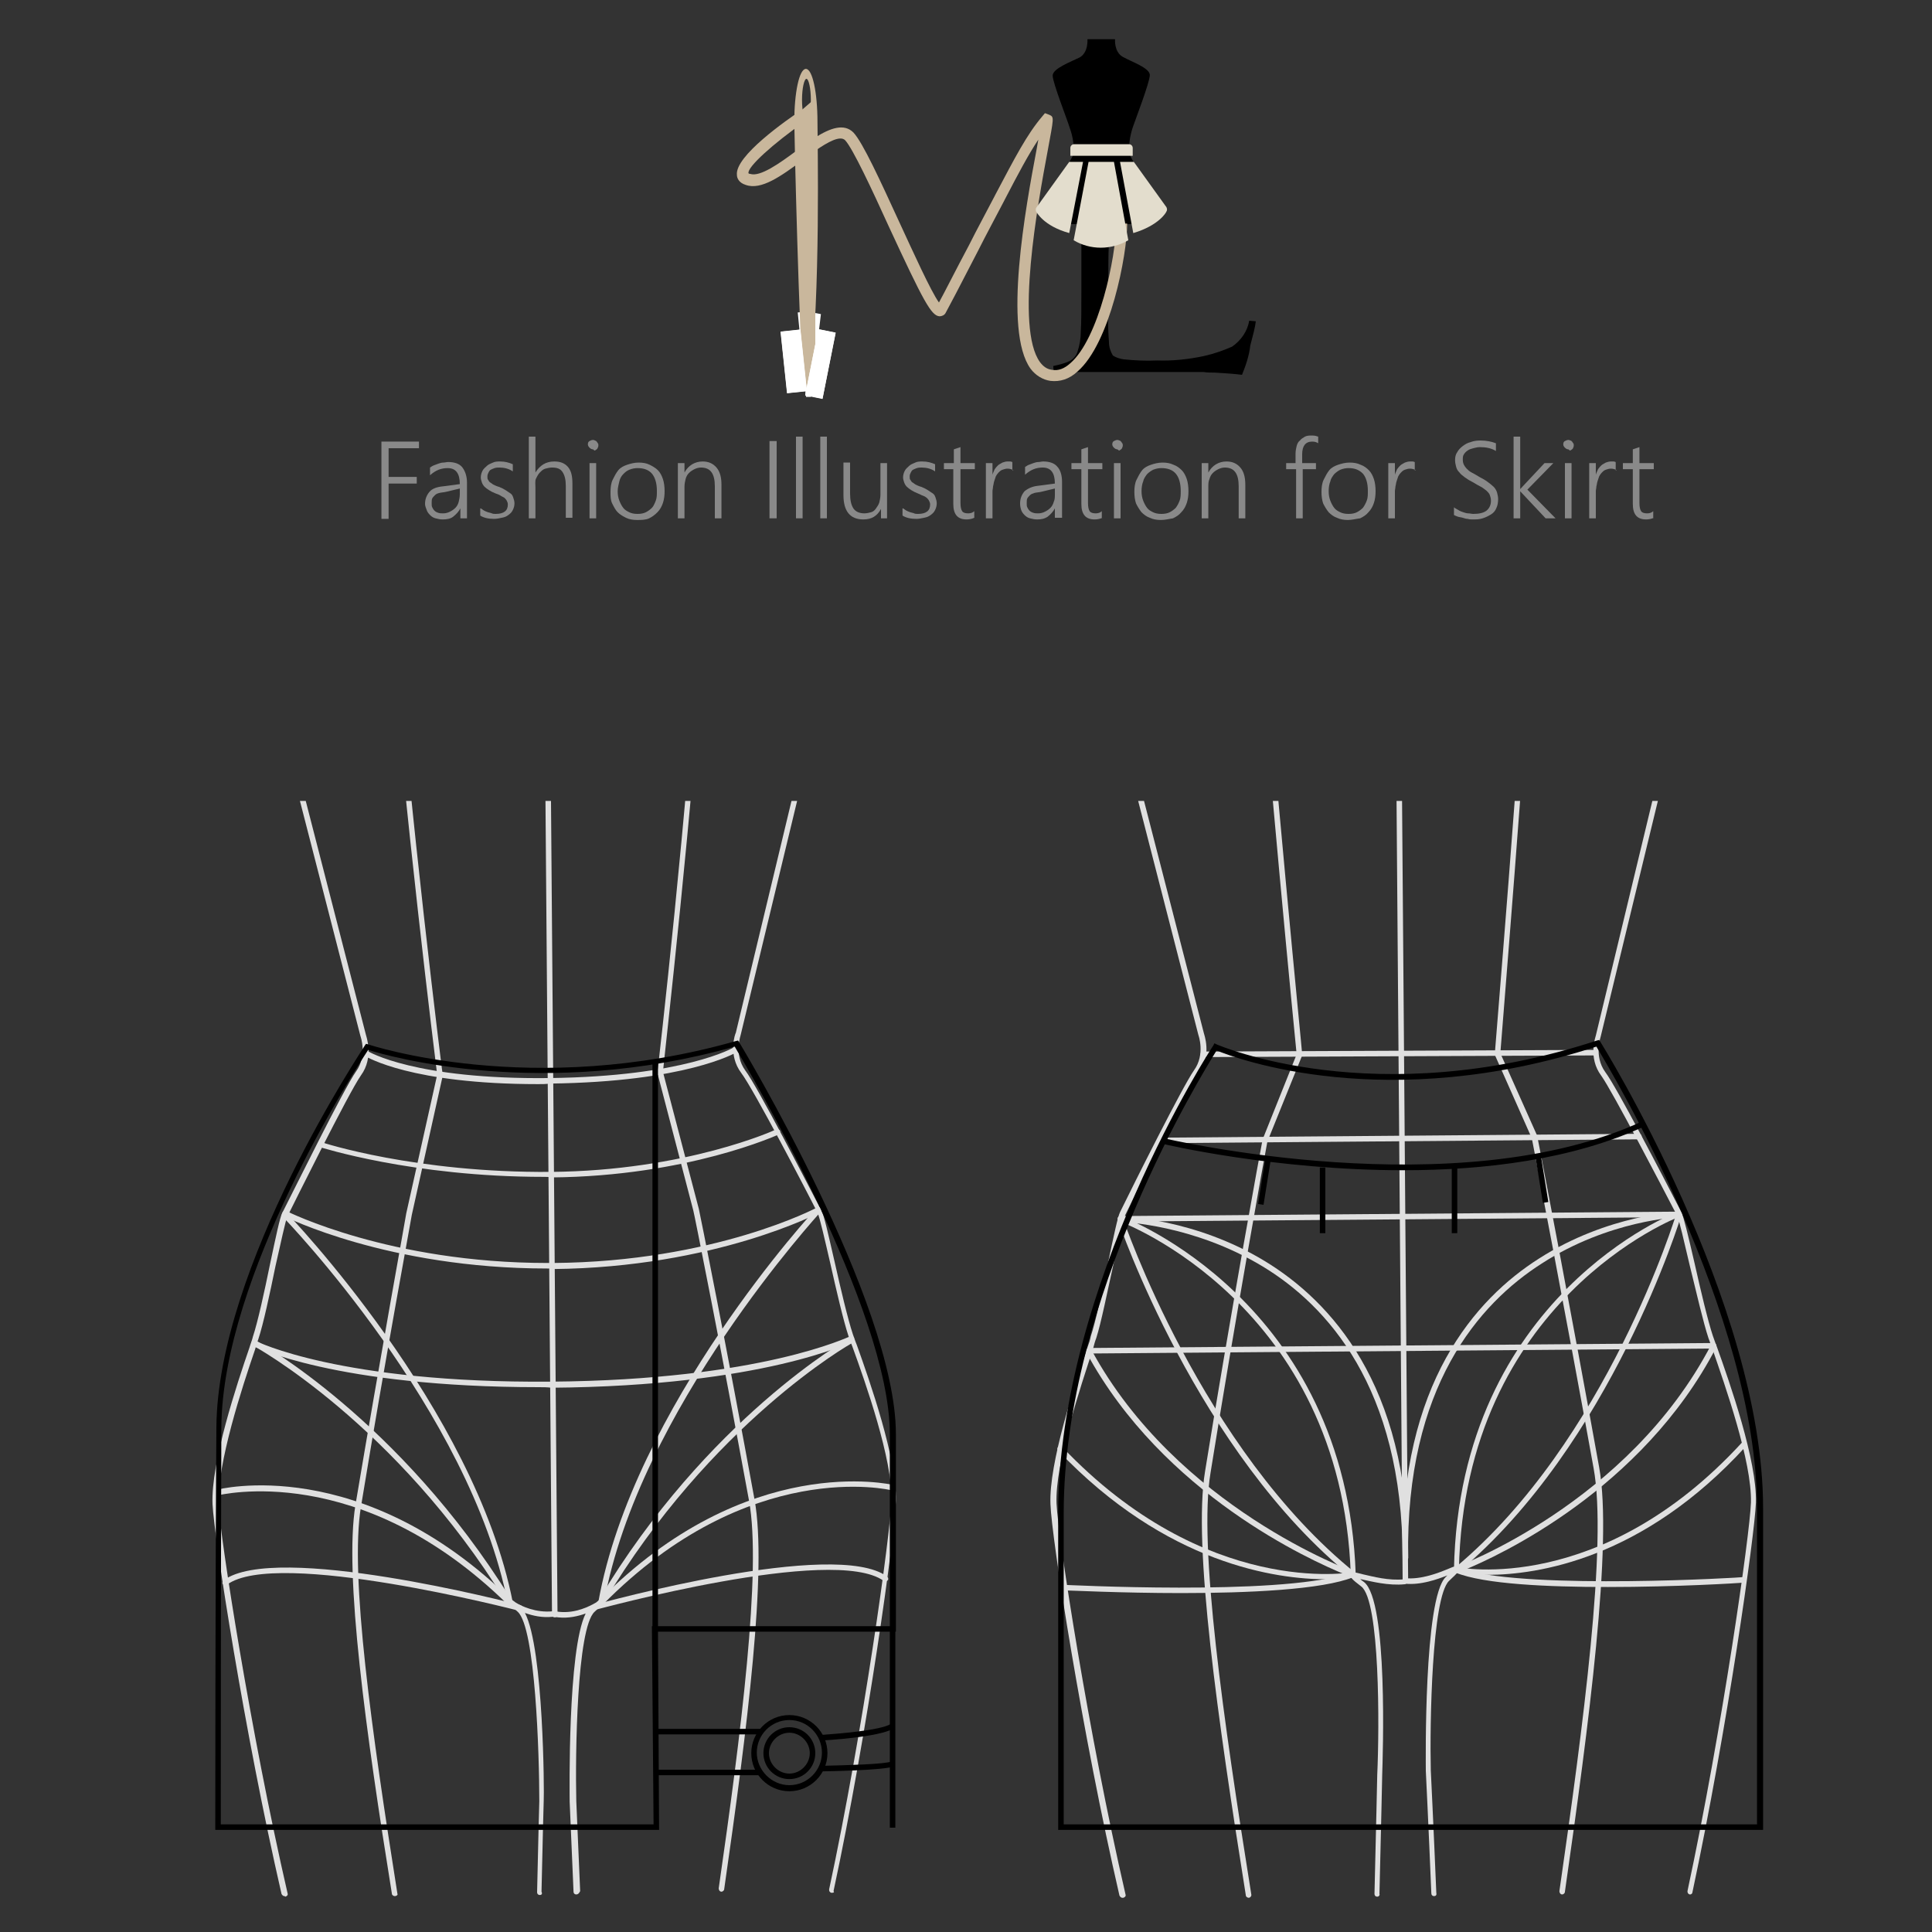 <?xml version="1.0" encoding="utf-8"?>
<!-- Generator: Adobe Illustrator 26.3.1, SVG Export Plug-In . SVG Version: 6.00 Build 0)  -->
<svg version="1.1" id="Layer_1" xmlns="http://www.w3.org/2000/svg" xmlns:xlink="http://www.w3.org/1999/xlink" x="0px" y="0px"
	 viewBox="0 0 350 350" enable-background="new 0 0 350 350" xml:space="preserve">
<rect x="0" y="0" width="350" height="350" fill="#333333" stroke="none"/>
<g>
	<path fill="#898989" d="M70.4,81.1v5.3h5.1v1.2h-5.1v6.4h-1.3v-14h6.8v1.2H70.4z"/>
	<path fill="#898989" d="M83.4,93.9v-1.8h0c-0.3,0.6-0.8,1.1-1.3,1.5s-1.2,0.5-1.9,0.5c-0.5,0-0.9-0.1-1.3-0.2s-0.7-0.3-1-0.6
		s-0.5-0.6-0.6-0.9S77,91.7,77,91.3c0-0.9,0.3-1.6,0.8-2.2s1.4-0.9,2.5-1l3-0.4c0-1.9-0.7-2.9-2.2-2.9c-1.2,0-2.2,0.4-3.2,1.3v-1.4
		c0.2-0.1,0.4-0.3,0.7-0.4s0.5-0.2,0.8-0.3s0.6-0.2,0.9-0.2s0.6-0.1,0.9-0.1c1.1,0,2,0.3,2.5,0.9s0.9,1.6,0.9,2.8v6.5H83.4z
		 M80.8,89.1c-0.4,0.1-0.8,0.1-1.2,0.2s-0.6,0.2-0.8,0.4s-0.4,0.4-0.5,0.6s-0.1,0.5-0.1,0.9c0,0.3,0,0.5,0.1,0.7s0.2,0.4,0.4,0.6
		s0.4,0.3,0.7,0.4s0.5,0.1,0.9,0.1c0.4,0,0.8-0.1,1.2-0.3s0.7-0.4,1-0.7s0.5-0.7,0.6-1.1s0.2-0.9,0.2-1.4v-1L80.8,89.1z"/>
	<path fill="#898989" d="M87.1,92.1c0.2,0.1,0.4,0.3,0.6,0.4s0.4,0.2,0.7,0.3s0.5,0.1,0.7,0.2s0.5,0.1,0.7,0.1
		c1.5,0,2.2-0.6,2.2-1.7c0-0.3-0.1-0.5-0.2-0.7s-0.3-0.4-0.4-0.5S91,90,90.7,89.8s-0.6-0.3-0.9-0.4c-0.5-0.2-0.9-0.4-1.2-0.6
		s-0.6-0.4-0.8-0.6s-0.4-0.5-0.5-0.8s-0.2-0.6-0.2-0.9c0-0.4,0.1-0.8,0.3-1.2s0.5-0.6,0.8-0.9s0.7-0.4,1.1-0.6s0.9-0.2,1.3-0.2
		c0.9,0,1.6,0.2,2.3,0.5v1.3c-0.7-0.5-1.6-0.7-2.4-0.7c-0.3,0-0.6,0-0.9,0.1s-0.5,0.2-0.7,0.3s-0.3,0.3-0.4,0.5s-0.2,0.4-0.2,0.7
		c0,0.2,0,0.5,0.1,0.6s0.2,0.4,0.4,0.5s0.4,0.3,0.6,0.4s0.6,0.3,1,0.4c0.5,0.2,0.9,0.4,1.2,0.6s0.6,0.4,0.9,0.6s0.4,0.5,0.5,0.8
		s0.2,0.6,0.2,1c0,0.4-0.1,0.8-0.3,1.2s-0.4,0.6-0.8,0.9s-0.7,0.4-1.2,0.5s-0.9,0.2-1.4,0.2c-1,0-1.9-0.2-2.5-0.6V92.1z"/>
	<path fill="#898989" d="M102.5,93.9v-5.9c0-1.1-0.2-1.9-0.6-2.5s-1-0.8-1.9-0.8c-0.4,0-0.8,0.1-1.2,0.2s-0.7,0.4-1,0.7
		s-0.5,0.7-0.7,1.1S97,87.8,97,88.3v5.6h-1.2V79.1H97v6.5h0c0.8-1.3,1.9-2,3.4-2c1.1,0,1.9,0.3,2.5,1s0.8,1.7,0.8,3v6.2H102.5z"/>
	<path fill="#898989" d="M107.4,81.4c-0.2,0-0.4-0.1-0.6-0.3s-0.3-0.4-0.3-0.6c0-0.3,0.1-0.5,0.3-0.6s0.4-0.2,0.6-0.2
		c0.1,0,0.2,0,0.4,0.1s0.2,0.1,0.3,0.2s0.1,0.2,0.2,0.3s0.1,0.2,0.1,0.4c0,0.1,0,0.2-0.1,0.4s-0.1,0.2-0.2,0.3s-0.2,0.1-0.3,0.2
		S107.5,81.4,107.4,81.4z M106.8,93.9v-10h1.2v10H106.8z"/>
	<path fill="#898989" d="M115.4,94.2c-0.7,0-1.4-0.1-2-0.4s-1.1-0.6-1.5-1s-0.7-1-1-1.6s-0.3-1.3-0.3-2.1c0-0.8,0.1-1.6,0.4-2.2
		s0.6-1.2,1-1.7s1-0.8,1.6-1s1.3-0.4,2.1-0.4c0.7,0,1.4,0.1,2,0.4s1.1,0.6,1.5,1s0.7,1,0.9,1.6s0.3,1.4,0.3,2.2
		c0,0.8-0.1,1.5-0.3,2.1s-0.5,1.2-1,1.7s-0.9,0.8-1.5,1.1S116.1,94.2,115.4,94.2z M115.5,84.8c-0.5,0-1,0.1-1.5,0.3
		s-0.8,0.5-1.1,0.8s-0.6,0.8-0.7,1.3s-0.3,1.1-0.3,1.8c0,0.6,0.1,1.2,0.3,1.7s0.4,0.9,0.7,1.3s0.7,0.6,1.1,0.8s0.9,0.3,1.5,0.3
		c0.6,0,1.1-0.1,1.5-0.3s0.8-0.5,1.1-0.8s0.5-0.8,0.7-1.3s0.2-1.1,0.2-1.8c0-1.3-0.3-2.4-0.9-3.1S116.6,84.8,115.5,84.8z"/>
	<path fill="#898989" d="M129.5,93.9v-5.8c0-2.3-0.8-3.4-2.5-3.4c-0.4,0-0.8,0.1-1.2,0.3s-0.7,0.4-1,0.7s-0.5,0.7-0.6,1.1
		s-0.2,0.9-0.2,1.4v5.7h-1.2v-10h1.2v1.7h0c0.7-1.3,1.9-2,3.3-2c1.1,0,1.9,0.4,2.5,1.1s0.9,1.7,0.9,3.1v6.1H129.5z"/>
	<path fill="#898989" d="M140.7,93.9h-1.3v-14h1.3V93.9z"/>
	<path fill="#898989" d="M144.2,93.9V79.1h1.2v14.8H144.2z"/>
	<path fill="#898989" d="M148.6,93.9V79.1h1.2v14.8H148.6z"/>
	<path fill="#898989" d="M159.6,93.9v-1.7h0c-0.7,1.3-1.7,1.9-3.2,1.9c-2.4,0-3.6-1.5-3.6-4.4v-5.9h1.2v5.6c0,1.2,0.2,2.1,0.6,2.7
		s1.1,0.9,2,0.9c0.4,0,0.8-0.1,1.2-0.2s0.7-0.4,0.9-0.7s0.5-0.7,0.6-1.1s0.2-0.9,0.2-1.4v-5.7h1.2v10H159.6z"/>
	<path fill="#898989" d="M163.6,92.1c0.2,0.1,0.4,0.3,0.6,0.4s0.4,0.2,0.7,0.3s0.5,0.1,0.7,0.2s0.5,0.1,0.7,0.1
		c1.5,0,2.2-0.6,2.2-1.7c0-0.3-0.1-0.5-0.2-0.7s-0.3-0.4-0.4-0.5s-0.4-0.3-0.7-0.4s-0.6-0.3-0.9-0.4c-0.5-0.2-0.9-0.4-1.2-0.6
		s-0.6-0.4-0.8-0.6s-0.4-0.5-0.5-0.8s-0.2-0.6-0.2-0.9c0-0.4,0.1-0.8,0.3-1.2s0.5-0.6,0.8-0.9s0.7-0.4,1.1-0.6s0.9-0.2,1.3-0.2
		c0.9,0,1.6,0.2,2.3,0.5v1.3c-0.7-0.5-1.6-0.7-2.4-0.7c-0.3,0-0.6,0-0.9,0.1s-0.5,0.2-0.7,0.3s-0.3,0.3-0.4,0.5s-0.2,0.4-0.2,0.7
		c0,0.2,0,0.5,0.1,0.6s0.2,0.4,0.4,0.5s0.4,0.3,0.6,0.4s0.6,0.3,1,0.4c0.5,0.2,0.9,0.4,1.2,0.6s0.6,0.4,0.9,0.6s0.4,0.5,0.5,0.8
		s0.2,0.6,0.2,1c0,0.4-0.1,0.8-0.3,1.2s-0.4,0.6-0.8,0.9s-0.7,0.4-1.2,0.5s-0.9,0.2-1.4,0.2c-1,0-1.9-0.2-2.5-0.6V92.1z"/>
	<path fill="#898989" d="M176.5,93.8c-0.4,0.2-0.9,0.3-1.4,0.3c-1.6,0-2.4-0.9-2.4-2.8V85H171v-1.1h1.8v-2.5L174,81v2.9h2.6V85H174
		v6.1c0,0.7,0.1,1.2,0.3,1.5s0.6,0.4,1.1,0.4c0.4,0,0.8-0.1,1.1-0.4V93.8z"/>
	<path fill="#898989" d="M183.6,85.2c-0.3-0.2-0.7-0.3-1.1-0.3c-0.3,0-0.6,0.1-0.9,0.2s-0.5,0.3-0.7,0.5c-0.2,0.2-0.4,0.5-0.5,0.7
		c-0.1,0.3-0.2,0.6-0.3,0.9c-0.1,0.3-0.1,0.6-0.2,0.9c0,0.3-0.1,0.6-0.1,0.9v4.9h-1.2v-10h1.2v2.1h0c0.1-0.4,0.3-0.7,0.4-1
		c0.2-0.3,0.4-0.5,0.6-0.7s0.5-0.3,0.8-0.5c0.3-0.1,0.6-0.2,0.9-0.2c0.2,0,0.4,0,0.5,0c0.2,0,0.3,0.1,0.4,0.1V85.2z"/>
	<path fill="#898989" d="M191.1,93.9v-1.8h0c-0.3,0.6-0.8,1.1-1.3,1.5c-0.6,0.4-1.2,0.5-1.9,0.5c-0.5,0-0.9-0.1-1.3-0.2
		c-0.4-0.1-0.7-0.3-1-0.6c-0.3-0.3-0.5-0.6-0.6-0.9s-0.2-0.7-0.2-1.2c0-0.9,0.3-1.6,0.8-2.2c0.6-0.5,1.4-0.9,2.5-1l3-0.4
		c0-1.9-0.7-2.9-2.2-2.9c-1.2,0-2.2,0.4-3.2,1.3v-1.4c0.2-0.1,0.4-0.3,0.7-0.4s0.5-0.2,0.8-0.3s0.6-0.2,0.9-0.2
		c0.3,0,0.6-0.1,0.9-0.1c1.1,0,2,0.3,2.5,0.9c0.6,0.6,0.9,1.6,0.9,2.8v6.5H191.1z M188.6,89.1c-0.4,0.1-0.8,0.1-1.2,0.2
		c-0.3,0.1-0.6,0.2-0.8,0.4c-0.2,0.2-0.4,0.4-0.5,0.6s-0.1,0.5-0.1,0.9c0,0.3,0,0.5,0.1,0.7c0.1,0.2,0.2,0.4,0.4,0.6
		c0.2,0.2,0.4,0.3,0.7,0.4c0.3,0.1,0.5,0.1,0.9,0.1c0.4,0,0.8-0.1,1.2-0.3s0.7-0.4,1-0.7c0.3-0.3,0.5-0.7,0.6-1.1
		c0.2-0.4,0.2-0.9,0.2-1.4v-1L188.6,89.1z"/>
	<path fill="#898989" d="M199.7,93.8c-0.4,0.2-0.9,0.3-1.4,0.3c-1.6,0-2.4-0.9-2.4-2.8V85h-1.8v-1.1h1.8v-2.5l1.2-0.4v2.9h2.6V85
		h-2.6v6.1c0,0.7,0.1,1.2,0.3,1.5c0.2,0.3,0.6,0.4,1.1,0.4c0.4,0,0.8-0.1,1.1-0.4V93.8z"/>
	<path fill="#898989" d="M202.4,81.4c-0.2,0-0.4-0.1-0.6-0.3s-0.3-0.4-0.3-0.6c0-0.3,0.1-0.5,0.3-0.6s0.4-0.2,0.6-0.2
		c0.1,0,0.2,0,0.4,0.1c0.1,0,0.2,0.1,0.3,0.2c0.1,0.1,0.1,0.2,0.2,0.3s0.1,0.2,0.1,0.4c0,0.1,0,0.2-0.1,0.4c0,0.1-0.1,0.2-0.2,0.3
		c-0.1,0.1-0.2,0.1-0.3,0.2S202.5,81.4,202.4,81.4z M201.8,93.9v-10h1.2v10H201.8z"/>
	<path fill="#898989" d="M210.3,94.2c-0.7,0-1.4-0.1-2-0.4c-0.6-0.2-1.1-0.6-1.5-1c-0.4-0.5-0.7-1-1-1.6c-0.2-0.6-0.3-1.3-0.3-2.1
		c0-0.8,0.1-1.6,0.4-2.2s0.6-1.2,1-1.7c0.4-0.5,1-0.8,1.6-1c0.6-0.2,1.3-0.4,2.1-0.4c0.7,0,1.4,0.1,2,0.4c0.6,0.2,1.1,0.6,1.5,1
		c0.4,0.4,0.7,1,0.9,1.6s0.3,1.4,0.3,2.2c0,0.8-0.1,1.5-0.3,2.1s-0.5,1.2-1,1.7c-0.4,0.5-0.9,0.8-1.5,1.1
		C211.8,94,211.1,94.2,210.3,94.2z M210.4,84.8c-0.5,0-1,0.1-1.5,0.3c-0.4,0.2-0.8,0.5-1.1,0.8c-0.3,0.4-0.6,0.8-0.7,1.3
		c-0.2,0.5-0.3,1.1-0.3,1.8c0,0.6,0.1,1.2,0.3,1.7c0.2,0.5,0.4,0.9,0.7,1.3c0.3,0.4,0.7,0.6,1.1,0.8c0.4,0.2,0.9,0.3,1.5,0.3
		c0.6,0,1.1-0.1,1.5-0.3s0.8-0.5,1.1-0.8c0.3-0.4,0.5-0.8,0.7-1.3c0.2-0.5,0.2-1.1,0.2-1.8c0-1.3-0.3-2.4-0.9-3.1
		C212.4,85.1,211.5,84.8,210.4,84.8z"/>
	<path fill="#898989" d="M224.4,93.9v-5.8c0-2.3-0.8-3.4-2.5-3.4c-0.4,0-0.8,0.1-1.2,0.3s-0.7,0.4-1,0.7c-0.3,0.3-0.5,0.7-0.6,1.1
		c-0.2,0.4-0.2,0.9-0.2,1.4v5.7h-1.2v-10h1.2v1.7h0c0.7-1.3,1.9-2,3.3-2c1.1,0,1.9,0.4,2.5,1.1c0.6,0.7,0.9,1.7,0.9,3.1v6.1H224.4z"
		/>
	<path fill="#898989" d="M238.8,80.3c-0.3-0.2-0.6-0.3-1.1-0.3c-1.2,0-1.8,0.8-1.8,2.3v1.6h2.5V85H236v8.9h-1.2V85H233v-1.1h1.7
		v-1.7c0-0.5,0.1-1,0.2-1.4s0.3-0.8,0.6-1c0.2-0.3,0.6-0.5,0.9-0.7c0.4-0.2,0.8-0.2,1.3-0.2c0.5,0,0.8,0.1,1.1,0.2V80.3z"/>
	<path fill="#898989" d="M244.2,94.2c-0.7,0-1.4-0.1-2-0.4c-0.6-0.2-1.1-0.6-1.5-1c-0.4-0.5-0.7-1-1-1.6c-0.2-0.6-0.3-1.3-0.3-2.1
		c0-0.8,0.1-1.6,0.4-2.2s0.6-1.2,1-1.7c0.4-0.5,1-0.8,1.6-1c0.6-0.2,1.3-0.4,2.1-0.4c0.7,0,1.4,0.1,2,0.4c0.6,0.2,1.1,0.6,1.5,1
		c0.4,0.4,0.7,1,0.9,1.6s0.3,1.4,0.3,2.2c0,0.8-0.1,1.5-0.3,2.1s-0.5,1.2-1,1.7c-0.4,0.5-0.9,0.8-1.5,1.1
		C245.6,94,244.9,94.2,244.2,94.2z M244.3,84.8c-0.5,0-1,0.1-1.5,0.3c-0.4,0.2-0.8,0.5-1.1,0.8c-0.3,0.4-0.6,0.8-0.7,1.3
		c-0.2,0.5-0.3,1.1-0.3,1.8c0,0.6,0.1,1.2,0.3,1.7c0.2,0.5,0.4,0.9,0.7,1.3c0.3,0.4,0.7,0.6,1.1,0.8c0.4,0.2,0.9,0.3,1.5,0.3
		c0.6,0,1.1-0.1,1.5-0.3s0.8-0.5,1.1-0.8c0.3-0.4,0.5-0.8,0.7-1.3c0.2-0.5,0.2-1.1,0.2-1.8c0-1.3-0.3-2.4-0.9-3.1
		C246.2,85.1,245.4,84.8,244.3,84.8z"/>
	<path fill="#898989" d="M256.5,85.2c-0.3-0.2-0.7-0.3-1.1-0.3c-0.3,0-0.6,0.1-0.9,0.2s-0.5,0.3-0.7,0.5c-0.2,0.2-0.4,0.5-0.5,0.7
		c-0.1,0.3-0.2,0.6-0.3,0.9c-0.1,0.3-0.1,0.6-0.2,0.9c0,0.3-0.1,0.6-0.1,0.9v4.9h-1.2v-10h1.2v2.1h0c0.1-0.4,0.3-0.7,0.4-1
		c0.2-0.3,0.4-0.5,0.6-0.7s0.5-0.3,0.8-0.5c0.3-0.1,0.6-0.2,0.9-0.2c0.2,0,0.4,0,0.5,0c0.2,0,0.3,0.1,0.4,0.1V85.2z"/>
	<path fill="#898989" d="M263.4,91.9c0.2,0.2,0.5,0.3,0.8,0.5s0.6,0.3,0.9,0.4c0.3,0.1,0.6,0.2,0.9,0.2c0.3,0,0.6,0.1,0.9,0.1
		c1.1,0,1.9-0.2,2.4-0.6s0.8-1,0.8-1.8c0-0.4-0.1-0.7-0.2-1c-0.1-0.3-0.3-0.5-0.6-0.8c-0.3-0.2-0.6-0.5-1-0.7
		c-0.4-0.2-0.9-0.5-1.4-0.8c-0.6-0.3-1.1-0.6-1.5-0.9c-0.4-0.3-0.8-0.6-1-0.9c-0.3-0.3-0.5-0.6-0.6-1s-0.2-0.8-0.2-1.2
		c0-0.6,0.1-1.1,0.4-1.5c0.2-0.4,0.6-0.8,1-1.1s0.9-0.6,1.4-0.7c0.5-0.2,1.1-0.3,1.8-0.3c1.1,0,2,0.2,2.8,0.5v1.4
		c-0.8-0.5-1.8-0.7-2.9-0.7c-0.4,0-0.8,0.1-1.2,0.2c-0.4,0.1-0.7,0.2-1,0.4c-0.3,0.2-0.5,0.4-0.7,0.7c-0.2,0.3-0.2,0.6-0.2,1
		c0,0.4,0.1,0.7,0.2,0.9s0.3,0.5,0.5,0.7c0.2,0.2,0.5,0.5,0.9,0.7c0.4,0.2,0.9,0.5,1.4,0.8c0.6,0.3,1.1,0.6,1.5,0.9
		c0.4,0.3,0.8,0.6,1.1,0.9c0.3,0.3,0.5,0.7,0.6,1c0.1,0.4,0.2,0.8,0.2,1.2c0,0.6-0.1,1.2-0.3,1.6c-0.2,0.5-0.5,0.9-1,1.2
		s-0.9,0.5-1.5,0.7s-1.2,0.2-1.9,0.2c-0.2,0-0.5,0-0.8-0.1c-0.3,0-0.6-0.1-0.9-0.2s-0.6-0.1-0.9-0.2s-0.5-0.2-0.7-0.3V91.9z"/>
	<path fill="#898989" d="M280,93.9l-4.6-4.9h0v4.9h-1.2V79.1h1.2v9.5h0l4.4-4.7h1.6l-4.7,4.8l5.1,5.2H280z"/>
	<path fill="#898989" d="M284.1,81.4c-0.2,0-0.4-0.1-0.6-0.3s-0.3-0.4-0.3-0.6c0-0.3,0.1-0.5,0.3-0.6s0.4-0.2,0.6-0.2
		c0.1,0,0.2,0,0.4,0.1c0.1,0,0.2,0.1,0.3,0.2c0.1,0.1,0.1,0.2,0.2,0.3s0.1,0.2,0.1,0.4c0,0.1,0,0.2-0.1,0.4c0,0.1-0.1,0.2-0.2,0.3
		c-0.1,0.1-0.2,0.1-0.3,0.2S284.2,81.4,284.1,81.4z M283.5,93.9v-10h1.2v10H283.5z"/>
	<path fill="#898989" d="M292.9,85.2c-0.3-0.2-0.7-0.3-1.1-0.3c-0.3,0-0.6,0.1-0.9,0.2s-0.5,0.3-0.7,0.5c-0.2,0.2-0.4,0.5-0.5,0.7
		c-0.1,0.3-0.2,0.6-0.3,0.9c-0.1,0.3-0.1,0.6-0.2,0.9c0,0.3-0.1,0.6-0.1,0.9v4.9h-1.2v-10h1.2v2.1h0c0.1-0.4,0.3-0.7,0.4-1
		c0.2-0.3,0.4-0.5,0.6-0.7s0.5-0.3,0.8-0.5c0.3-0.1,0.6-0.2,0.9-0.2c0.2,0,0.4,0,0.5,0c0.2,0,0.3,0.1,0.4,0.1V85.2z"/>
	<path fill="#898989" d="M299.6,93.8c-0.4,0.2-0.9,0.3-1.4,0.3c-1.6,0-2.4-0.9-2.4-2.8V85H294v-1.1h1.8v-2.5L297,81v2.9h2.6V85H297
		v6.1c0,0.7,0.1,1.2,0.3,1.5c0.2,0.3,0.6,0.4,1.1,0.4c0.4,0,0.8-0.1,1.1-0.4V93.8z"/>
</g>
<g>
	<defs>
		<rect id="SVGID_1_" x="-2.9" y="145.1" width="368.1" height="226.9"/>
	</defs>
	<clipPath id="SVGID_00000183968018586456293580000012456196218495426981_">
		<use xlink:href="#SVGID_1_"  overflow="visible"/>
	</clipPath>
	<g clip-path="url(#SVGID_00000183968018586456293580000012456196218495426981_)">
		<polyline fill="none" points="303.4,372 303.4,86.3 -100.1,86.3 		"/>
	</g>
	<g clip-path="url(#SVGID_00000183968018586456293580000012456196218495426981_)">
		<polyline fill="none" points="-100.1,86.6 303.4,86.6 303.4,372 		"/>
	</g>
	<g clip-path="url(#SVGID_00000183968018586456293580000012456196218495426981_)">
		<polyline fill="none" points="303.4,372 303.4,86.3 -100.1,86.3 		"/>
	</g>
	<g clip-path="url(#SVGID_00000183968018586456293580000012456196218495426981_)">
		<polyline fill="none" points="-100.1,86.6 303.4,86.6 303.4,372 		"/>
	</g>
	<g clip-path="url(#SVGID_00000183968018586456293580000012456196218495426981_)">
		<polyline fill="none" points="303.4,372 303.4,86.3 -100.1,86.3 		"/>
	</g>
	<g clip-path="url(#SVGID_00000183968018586456293580000012456196218495426981_)">
		<polyline fill="none" points="-100.1,86.6 303.4,86.6 303.4,372 		"/>
	</g>
	<g clip-path="url(#SVGID_00000183968018586456293580000012456196218495426981_)">
		<rect x="235.9" y="94.7" fill="#BCBEC0" width="0.5" height="4.1"/>
	</g>
	<g clip-path="url(#SVGID_00000183968018586456293580000012456196218495426981_)">
		<rect x="234.1" y="96.5" fill="#BCBEC0" width="4.1" height="0.5"/>
	</g>
	<g clip-path="url(#SVGID_00000183968018586456293580000012456196218495426981_)">
		<rect x="168.7" y="94.7" fill="#BCBEC0" width="0.5" height="4.1"/>
	</g>
	<g clip-path="url(#SVGID_00000183968018586456293580000012456196218495426981_)">
		<rect x="166.9" y="96.5" fill="#BCBEC0" width="4.1" height="0.5"/>
	</g>
	<g clip-path="url(#SVGID_00000183968018586456293580000012456196218495426981_)">
		<rect x="101.4" y="94.7" fill="#BCBEC0" width="0.5" height="4.1"/>
	</g>
	<g clip-path="url(#SVGID_00000183968018586456293580000012456196218495426981_)">
		<rect x="99.6" y="96.5" fill="#BCBEC0" width="4.1" height="0.5"/>
	</g>
	<g clip-path="url(#SVGID_00000183968018586456293580000012456196218495426981_)">
		<rect x="34.2" y="94.7" fill="#BCBEC0" width="0.5" height="4.1"/>
	</g>
	<g clip-path="url(#SVGID_00000183968018586456293580000012456196218495426981_)">
		<rect x="32.4" y="96.5" fill="#BCBEC0" width="4.1" height="0.5"/>
	</g>
	<g clip-path="url(#SVGID_00000183968018586456293580000012456196218495426981_)">
		<polyline fill="none" points="303.4,372 303.4,86.3 -100.1,86.3 		"/>
	</g>
	<g clip-path="url(#SVGID_00000183968018586456293580000012456196218495426981_)">
		<polyline fill="none" points="-100.1,86.6 303.4,86.6 303.4,372 		"/>
	</g>
	<g clip-path="url(#SVGID_00000183968018586456293580000012456196218495426981_)">
		<polyline fill="none" points="303.4,372 303.4,86.6 -100.1,86.6 		"/>
	</g>
	<g clip-path="url(#SVGID_00000183968018586456293580000012456196218495426981_)">
		<path fill="#E0E0E0" d="M309.7,62.2c-0.1,0-0.1,0-0.2,0c-1.2-0.5-30-12.4-34.6-14.9c-4.8-2.6-5.6-7-5.7-7.2c0,0-1-4.9-1.7-9.4
			c0-0.3,0.2-0.5,0.4-0.6c0.3,0,0.5,0.2,0.6,0.4c0.6,4.4,1.6,9.3,1.6,9.3c0,0.1,0.8,4.1,5.2,6.5c4.6,2.5,34.2,14.8,34.5,14.9
			c0.3,0.1,0.4,0.4,0.3,0.7C310.1,62.1,309.9,62.2,309.7,62.2z"/>
	</g>
	<g clip-path="url(#SVGID_00000183968018586456293580000012456196218495426981_)">
		<path fill="#E0E0E0" d="M259.8,343.5c-0.3,0-0.5-0.2-0.5-0.5c-0.5-12.2-1-22.1-1-22.2c0-1.3-0.4-31.2,3.6-35.1
			c0.1-0.1,0.2-0.2,0.3-0.3c-1.8,0.7-4.8,1.8-7.7,1.5c-0.3,0-0.5-0.3-0.5-0.5s0.3-0.5,0.5-0.5c3,0.3,6.2-1,7.9-1.7
			c1.1-0.5,1.6-0.6,1.8-0.2c0.3,0.5,0,0.8-1.7,2.4c-3.1,3-3.5,25.8-3.3,34.3c0,0.1,0.5,10,1,22.2
			C260.3,343.3,260.1,343.5,259.8,343.5C259.8,343.5,259.8,343.5,259.8,343.5z"/>
	</g>
	<g clip-path="url(#SVGID_00000183968018586456293580000012456196218495426981_)">
		<path fill="#E0E0E0" d="M195.2,62.9c-0.3,0-0.5-0.2-0.5-0.5c0-0.3,0.2-0.5,0.5-0.5l114.3-0.7c0,0,0,0,0,0c0.3,0,0.5,0.2,0.5,0.5
			c0,0.3-0.2,0.5-0.5,0.5L195.2,62.9C195.2,62.9,195.2,62.9,195.2,62.9z"/>
	</g>
	<g clip-path="url(#SVGID_00000183968018586456293580000012456196218495426981_)">
		<path fill="#E0E0E0" d="M263.9,284.9c-0.1,0-0.3-0.1-0.4-0.2c-0.2-0.2-0.1-0.5,0.1-0.7c27.5-22.9,40-63.8,40.1-64.2
			c0.1-0.3,0.4-0.4,0.6-0.3c0.3,0.1,0.4,0.4,0.3,0.6c-0.1,0.4-12.7,41.6-40.4,64.7C264.1,284.9,264,284.9,263.9,284.9z"/>
	</g>
	<g clip-path="url(#SVGID_00000183968018586456293580000012456196218495426981_)">
		<path fill="#E0E0E0" d="M269.4,285.3c-3.5,0-5.5-0.4-5.6-0.4c-0.3-0.1-0.4-0.3-0.4-0.6c0.1-0.3,0.3-0.4,0.6-0.4
			c0.3,0.1,26.1,5.2,51.6-22.6c0.2-0.2,0.5-0.2,0.7,0c0.2,0.2,0.2,0.5,0,0.7C297.6,282.5,278.5,285.3,269.4,285.3z"/>
	</g>
	<g clip-path="url(#SVGID_00000183968018586456293580000012456196218495426981_)">
		<path fill="#E0E0E0" d="M306.2,343.2c0,0-0.1,0-0.1,0c-0.3-0.1-0.4-0.3-0.4-0.6c6.3-29.4,11.3-64.6,11.5-70.4
			c0.2-7.4-4.7-21.2-7-27.9c-0.3-0.8-0.5-1.4-0.7-1.9c-0.9-2.7-2.2-8.3-3.4-13.2c-1-4.2-1.9-8.3-2.3-9l-0.1-0.2
			c-2.7-5.2-11.6-22.3-13.6-25.1c-2.5-3.3-1-7.2-1-7.3l16.5-68.5l-0.1-0.3c-3-52.5,3.7-57.1,4-57.3c0.2-0.1,0.5-0.1,0.7,0.2
			c0.1,0.2,0.1,0.5-0.2,0.7c-0.1,0.1-6.4,5.6-3.5,56.3l0.1,0.4c0,0.1,0,0.1,0,0.2L290,187.7c0,0.1-1.3,3.6,0.8,6.5
			c2.1,2.8,10.3,18.6,13.7,25.2l0.1,0.2c0.4,0.8,1.2,4.1,2.4,9.3c1.1,4.9,2.4,10.4,3.3,13.1c0.2,0.5,0.4,1.2,0.7,1.9
			c2.4,6.7,7.3,20.7,7.1,28.3c-0.2,5.8-5.2,41.1-11.5,70.6C306.6,343,306.4,343.2,306.2,343.2z"/>
	</g>
	<g clip-path="url(#SVGID_00000183968018586456293580000012456196218495426981_)">
		<path fill="#E0E0E0" d="M283,343.2C283,343.2,282.9,343.2,283,343.2c-0.3,0-0.5-0.3-0.5-0.6c4.3-29.9,8.7-62.9,6.2-76.6
			c-4.9-27.2-10.9-58.3-11.2-59.8l-6.7-15.1c0-0.1,0-0.2,0-0.2c0-0.5,4.6-54.9,6.3-86.1c1.8-31.3,7.4-53.3,7.4-53.5
			c0.1-0.3,0.3-0.4,0.6-0.4c0.3,0.1,0.4,0.3,0.4,0.6c-0.1,0.2-5.6,22.2-7.4,53.3c-1.7,30.5-6.1,83-6.3,86l6.7,15c0,0,0,0.1,0,0.1
			c0.1,0.3,6.2,32.1,11.2,59.9c2.5,13.8-1.9,46.9-6.2,76.9C283.5,343,283.2,343.2,283,343.2z"/>
	</g>
	<g clip-path="url(#SVGID_00000183968018586456293580000012456196218495426981_)">
		<path fill="#E0E0E0" d="M254.6,286.8c-0.3,0-0.5-0.2-0.5-0.5l-2-256c0-0.3,0.2-0.5,0.5-0.5c0,0,0,0,0,0c0.3,0,0.5,0.2,0.5,0.5
			l2,256C255.1,286.6,254.9,286.8,254.6,286.8C254.6,286.8,254.6,286.8,254.6,286.8z"/>
	</g>
	<g clip-path="url(#SVGID_00000183968018586456293580000012456196218495426981_)">
		<path fill="#E0E0E0" d="M195.4,62.9c-0.2,0-0.4-0.1-0.5-0.3c-0.1-0.3,0-0.5,0.3-0.7c0.3-0.1,29.7-12.9,34.2-15.4
			c4.3-2.5,5.2-6,5.2-6c0,0,0.7-4.8,1.2-9.7c0-0.3,0.3-0.5,0.5-0.4c0.3,0,0.5,0.3,0.4,0.5c-0.5,4.9-1.2,9.7-1.2,9.8
			c0,0.2-0.9,4-5.7,6.7c-4.6,2.6-33.1,15-34.3,15.5C195.5,62.9,195.4,62.9,195.4,62.9z"/>
	</g>
	<g clip-path="url(#SVGID_00000183968018586456293580000012456196218495426981_)">
		<path fill="#E0E0E0" d="M249.5,343.6C249.5,343.6,249.5,343.6,249.5,343.6c-0.3,0-0.5-0.2-0.5-0.5c0.3-12,0.5-21.6,0.5-21.6
			c0.4-8.6,0.5-31.5-2.9-34.1c-1.7-1.3-2.1-1.7-1.9-2.2c0.2-0.5,0.7-0.4,2.2,0c1.8,0.4,4.7,1.2,7.5,0.9c0.3,0,0.5,0.2,0.5,0.4
			c0,0.3-0.2,0.5-0.4,0.5c-3,0.3-6-0.5-7.9-0.9c-0.1,0-0.1,0-0.2,0c0.2,0.1,0.4,0.3,0.7,0.5c4.4,3.4,3.4,31.7,3.3,34.9
			c0,0-0.2,9.6-0.5,21.6C250,343.3,249.8,343.6,249.5,343.6z M250.6,321.4L250.6,321.4L250.6,321.4z"/>
	</g>
	<g clip-path="url(#SVGID_00000183968018586456293580000012456196218495426981_)">
		<path fill="#E0E0E0" d="M218,191.5c-0.3,0-0.5-0.2-0.5-0.5c0-0.3,0.2-0.5,0.5-0.5l71-0.3c0,0,0,0,0,0c0.3,0,0.5,0.2,0.5,0.5
			c0,0.3-0.2,0.5-0.5,0.5L218,191.5C218,191.5,218,191.5,218,191.5z"/>
	</g>
	<g clip-path="url(#SVGID_00000183968018586456293580000012456196218495426981_)">
		<path fill="#E0E0E0" d="M203,221.3c-0.3,0-0.5-0.2-0.5-0.5c0-0.3,0.2-0.5,0.5-0.5l101.2-0.8c0,0,0,0,0,0c0.3,0,0.5,0.2,0.5,0.5
			c0,0.3-0.2,0.5-0.5,0.5L203,221.3C203,221.3,203,221.3,203,221.3z"/>
	</g>
	<g clip-path="url(#SVGID_00000183968018586456293580000012456196218495426981_)">
		<path fill="#E0E0E0" d="M245.3,285.9c-0.1,0-0.2,0-0.3-0.1c-28.1-22.6-42.4-64.4-42.5-64.9c-0.1-0.3,0.1-0.5,0.3-0.6
			c0.3-0.1,0.5,0.1,0.6,0.3c0.1,0.4,14.3,42,42.2,64.4c0.2,0.2,0.2,0.5,0.1,0.7C245.6,285.8,245.5,285.9,245.3,285.9z"/>
	</g>
	<g clip-path="url(#SVGID_00000183968018586456293580000012456196218495426981_)">
		<path fill="#E0E0E0" d="M240.3,286.1c-9,0-29-2.7-48.6-23.3c-0.2-0.2-0.2-0.5,0-0.7c0.2-0.2,0.5-0.2,0.7,0
			c26,27.4,52.4,22.8,52.7,22.7c0.3,0,0.5,0.1,0.6,0.4c0.1,0.3-0.1,0.5-0.4,0.6C245.2,285.8,243.4,286.1,240.3,286.1z"/>
	</g>
	<g clip-path="url(#SVGID_00000183968018586456293580000012456196218495426981_)">
		<path fill="#E0E0E0" d="M203.3,343.8c-0.2,0-0.4-0.2-0.5-0.4c-6.7-29-12.3-64.8-12.5-70.9c-0.3-7.5,4.4-21.6,6.7-28.4
			c0.3-0.8,0.5-1.4,0.6-2c0.9-2.7,2.1-8.3,3.1-13.2c1.1-5.2,1.8-8.5,2.2-9.3c2.6-5.3,11.3-22.7,13.4-25.7c2.1-2.9,0.8-6.4,0.8-6.4
			l-17.6-68.4c0,0,0-0.1,0-0.1l0-0.3c2.1-51.1-4.1-55.8-4.3-55.9c-0.2-0.1-0.3-0.4-0.2-0.7c0.1-0.2,0.4-0.3,0.7-0.2
			c0.3,0.2,7,4.3,4.8,56.8l0,0.2l17.6,68.3c0,0.1,1.5,3.9-0.9,7.3c-1.6,2.3-8,14.6-13.3,25.5c-0.4,0.8-1.3,4.9-2.2,9.1
			c-1.1,4.9-2.2,10.5-3.1,13.3c-0.2,0.5-0.4,1.2-0.6,2c-2.2,6.7-6.9,20.7-6.6,28c0.3,6.2,5.8,41.8,12.5,70.8
			c0.1,0.3-0.1,0.5-0.4,0.6C203.4,343.8,203.3,343.8,203.3,343.8z"/>
	</g>
	<g clip-path="url(#SVGID_00000183968018586456293580000012456196218495426981_)">
		<path fill="#E0E0E0" d="M226.2,343.8c-0.2,0-0.5-0.2-0.5-0.4c-5.1-32-9.6-63.4-7.4-76.8c4.5-27.9,10.3-59.7,10.4-60
			c0,0,0-0.1,0-0.1l6.2-15.5c-0.3-2.9-5.4-55.1-7.6-85.6c-2.2-31.1-8.3-53.2-8.3-53.4c-0.1-0.3,0.1-0.5,0.3-0.6
			c0.3-0.1,0.5,0.1,0.6,0.3c0.1,0.2,6.1,22.4,8.4,53.6c2.2,31.2,7.6,85.1,7.6,85.7c0,0.1,0,0.2,0,0.2l-6.3,15.6
			c-0.3,1.4-5.9,32.6-10.3,60c-2.2,13.3,2.3,44.6,7.4,76.5C226.7,343.5,226.5,343.8,226.2,343.8
			C226.2,343.8,226.2,343.8,226.2,343.8z"/>
	</g>
	<g clip-path="url(#SVGID_00000183968018586456293580000012456196218495426981_)">
		<path fill="#E0E0E0" d="M302.2,135.1H204c-0.3,0-0.5-0.2-0.5-0.5s0.2-0.5,0.5-0.5h98.3c0.3,0,0.5,0.2,0.5,0.5
			S302.5,135.1,302.2,135.1z"/>
	</g>
	<g clip-path="url(#SVGID_00000183968018586456293580000012456196218495426981_)">
		<path fill="#E0E0E0" d="M251.7,48.5c-11.2,0-19.3-3.2-19.3-3.2c-0.3-0.1-0.4-0.4-0.3-0.7c0.1-0.3,0.4-0.4,0.7-0.3
			c0.1,0,8.4,3.3,19.9,3.2c11.5-0.2,19.7-3,19.8-3c0.3-0.1,0.5,0,0.6,0.3c0.1,0.3,0,0.5-0.3,0.6c-0.1,0-8.5,2.9-20.1,3.1
			C252.3,48.5,252,48.5,251.7,48.5z"/>
	</g>
	<g clip-path="url(#SVGID_00000183968018586456293580000012456196218495426981_)">
		<path fill="#E0E0E0" d="M305.4,107.1H200.3c-0.3,0-0.5-0.2-0.5-0.5s0.2-0.5,0.5-0.5h105.1c0.3,0,0.5,0.2,0.5,0.5
			S305.7,107.1,305.4,107.1z"/>
	</g>
	<g clip-path="url(#SVGID_00000183968018586456293580000012456196218495426981_)">
		<path fill="#E0E0E0" d="M210.1,207.1c-0.3,0-0.5-0.2-0.5-0.5c0-0.3,0.2-0.5,0.5-0.5l86.8-0.7c0,0,0,0,0,0c0.3,0,0.5,0.2,0.5,0.5
			c0,0.3-0.2,0.5-0.5,0.5L210.1,207.1C210.1,207.1,210.1,207.1,210.1,207.1z"/>
	</g>
	<g clip-path="url(#SVGID_00000183968018586456293580000012456196218495426981_)">
		<path fill="#E0E0E0" d="M197.3,245.2c-0.3,0-0.5-0.2-0.5-0.5c0-0.3,0.2-0.5,0.5-0.5l113.1-0.9c0,0,0,0,0,0c0.3,0,0.5,0.2,0.5,0.5
			c0,0.3-0.2,0.5-0.5,0.5L197.3,245.2C197.3,245.2,197.3,245.2,197.3,245.2z"/>
	</g>
	<g clip-path="url(#SVGID_00000183968018586456293580000012456196218495426981_)">
		<path fill="#E0E0E0" d="M214,288.6c-11,0-20.6-0.5-21.5-0.5c-0.3,0-0.5-0.2-0.5-0.5c0-0.3,0.3-0.5,0.5-0.5c0.4,0,38.7,2,51.1-1.9
			c-6.1-2.5-32.9-14.5-46.8-40.2c-0.1-0.2,0-0.5,0.2-0.7c0.2-0.1,0.5,0,0.7,0.2c15.5,28.6,47.2,40.1,47.5,40.2
			c0.2,0.1,0.3,0.3,0.3,0.5s-0.1,0.4-0.3,0.5C239.6,288,226,288.6,214,288.6z"/>
	</g>
	<g clip-path="url(#SVGID_00000183968018586456293580000012456196218495426981_)">
		<path fill="#E0E0E0" d="M291.3,287.5c-10.9,0-22.4-0.5-27.6-2.6c-0.2-0.1-0.3-0.3-0.3-0.5s0.1-0.4,0.3-0.5
			c0.3-0.1,31.3-11.5,46.3-40.3c0.1-0.2,0.4-0.3,0.7-0.2c0.2,0.1,0.3,0.4,0.2,0.7c-13.4,25.8-39.5,37.8-45.6,40.3
			c12.4,3.6,50.2,1.4,50.6,1.3c0.3,0,0.5,0.2,0.5,0.5c0,0.3-0.2,0.5-0.5,0.5C315.1,286.8,303.6,287.5,291.3,287.5z"/>
	</g>
	<g clip-path="url(#SVGID_00000183968018586456293580000012456196218495426981_)">
		<path fill="#E0E0E0" d="M245.2,285.7c-0.3,0-0.5-0.2-0.5-0.5c-1.7-48.8-41.4-63.8-41.8-63.9c-0.3-0.1-0.4-0.4-0.3-0.6
			c0.1-0.3,0.4-0.4,0.6-0.3c0.4,0.1,40.7,15.3,42.4,64.8C245.7,285.5,245.5,285.7,245.2,285.7C245.2,285.7,245.2,285.7,245.2,285.7z
			"/>
	</g>
	<g clip-path="url(#SVGID_00000183968018586456293580000012456196218495426981_)">
		<path fill="#E0E0E0" d="M263.9,284.8C263.9,284.8,263.9,284.8,263.9,284.8c-0.3,0-0.5-0.2-0.5-0.5c1-49.5,40.2-64.7,40.6-64.8
			c0.3-0.1,0.5,0,0.6,0.3c0.1,0.3,0,0.5-0.3,0.6c-0.4,0.1-39,15.1-40,63.9C264.4,284.6,264.2,284.8,263.9,284.8z"/>
	</g>
	<g clip-path="url(#SVGID_00000183968018586456293580000012456196218495426981_)">
		<path fill="#E0E0E0" d="M254.6,282.8c-0.3,0-0.5-0.2-0.5-0.5c0-31-13.8-45.9-25.4-52.9c-12.6-7.6-25.3-8-25.4-8
			c-0.3,0-0.5-0.2-0.5-0.5c0-0.3,0.3-0.5,0.5-0.5c0.1,0,13.1,0.3,25.9,8.1c11.8,7.2,25.9,22.3,25.9,53.8
			C255.1,282.5,254.9,282.8,254.6,282.8L254.6,282.8z"/>
	</g>
	<g clip-path="url(#SVGID_00000183968018586456293580000012456196218495426981_)">
		<path fill="#E0E0E0" d="M254.6,282.7c-0.3,0-0.5-0.2-0.5-0.5c-0.5-31.5,13.2-46.9,24.7-54.2c12.5-8,25.3-8.5,25.4-8.5
			c0.3,0,0.5,0.2,0.5,0.5c0,0.3-0.2,0.5-0.5,0.5c-0.1,0-12.7,0.5-24.9,8.4c-11.3,7.2-24.7,22.3-24.2,53.3
			C255.1,282.4,254.9,282.7,254.6,282.7C254.6,282.7,254.6,282.7,254.6,282.7z"/>
	</g>
	<g opacity="0.2" clip-path="url(#SVGID_00000183968018586456293580000012456196218495426981_)" enable-background="new    ">
		<g>
			<defs>
				<rect id="SVGID_00000152975141367802679050000007591826117029223846_" x="75.3" y="36" width="0.7" height="0.7"/>
			</defs>
			<clipPath id="SVGID_00000096772014239442185820000005683897860143439288_">
				<use xlink:href="#SVGID_00000152975141367802679050000007591826117029223846_"  overflow="visible"/>
			</clipPath>
			<g clip-path="url(#SVGID_00000096772014239442185820000005683897860143439288_)">
				<defs>
					<rect id="SVGID_00000137820901094863790320000013286877351079238789_" x="75.6" y="36" width="0.2" height="0"/>
				</defs>
				<clipPath id="SVGID_00000029009719424653704170000016041337658624531369_">
					<use xlink:href="#SVGID_00000137820901094863790320000013286877351079238789_"  overflow="visible"/>
				</clipPath>
				<g clip-path="url(#SVGID_00000029009719424653704170000016041337658624531369_)">
					<path fill="#FFFFFF" d="M75.8,36l-0.2,0L75.8,36z"/>
				</g>
			</g>
		</g>
	</g>
	<g clip-path="url(#SVGID_00000183968018586456293580000012456196218495426981_)">
		<path fill="#E0E0E0" d="M48.2,119.8C48.2,119.8,48.2,119.8,48.2,119.8c-0.3,0-0.5-0.2-0.5-0.5c2.1-51.1-3.7-56.6-4-56.8
			c-0.2-0.2-0.2-0.5-0.1-0.7c0.2-0.2,0.5-0.3,0.7-0.1c0.3,0.2,6.5,5.2,4.4,57.6C48.7,119.6,48.5,119.8,48.2,119.8z"/>
	</g>
	<g clip-path="url(#SVGID_00000183968018586456293580000012456196218495426981_)">
		<path fill="#E0E0E0" d="M150.3,119.3c-0.3,0-0.5-0.2-0.5-0.5c-3-52.4,3-57.6,3.2-57.8c0.2-0.2,0.5-0.1,0.7,0.1
			c0.2,0.2,0.1,0.5-0.1,0.7c-0.3,0.2-5.8,6-2.9,56.9C150.8,119,150.6,119.2,150.3,119.3C150.3,119.3,150.3,119.3,150.3,119.3z"/>
	</g>
	<g clip-path="url(#SVGID_00000183968018586456293580000012456196218495426981_)">
		<path fill="#E0E0E0" d="M44.1,62.6c-0.2,0-0.4-0.1-0.5-0.3c-0.1-0.3,0-0.5,0.3-0.7c0.3-0.1,29.4-12.8,33.9-15.3
			c4.1-2.3,5.1-5.6,5.2-6l0.1-9.8c0-0.3,0.2-0.5,0.5-0.5c0,0,0,0,0,0c0.3,0,0.5,0.2,0.5,0.5L84,40.4c0,0,0,0.1,0,0.1
			c0,0.2-0.9,4-5.7,6.7c-4.6,2.6-32.8,14.9-34,15.4C44.2,62.6,44.2,62.6,44.1,62.6z"/>
	</g>
	<g clip-path="url(#SVGID_00000183968018586456293580000012456196218495426981_)">
		<path fill="#E0E0E0" d="M51.5,343.5c-0.2,0-0.4-0.2-0.5-0.4c-6.7-29.1-12.2-64.6-12.5-70.6c-0.3-7.6,4.4-21.7,6.7-28.4
			c0.2-0.7,0.5-1.4,0.6-1.9c0.9-2.7,2.1-8.2,3.1-13.1c1.1-5.2,1.8-8.5,2.2-9.3c1.9-3.7,11.2-22.6,13.4-25.7c2.1-2.9,0.8-6.4,0.8-6.4
			l-17.6-68.4c-0.1-0.3,0.1-0.5,0.4-0.6c0.3-0.1,0.5,0.1,0.6,0.4l17.6,68.4c0,0.1,1.5,4-0.9,7.3c-2.2,3.1-12.2,23.3-13.3,25.5
			c-0.4,0.8-1.2,4.8-2.2,9.1c-1,4.9-2.2,10.5-3.1,13.2c-0.2,0.5-0.4,1.2-0.6,1.9c-2.3,6.7-6.9,20.7-6.6,28.1
			c0.3,6,5.8,41.3,12.5,70.4c0.1,0.3-0.1,0.5-0.4,0.6C51.6,343.5,51.6,343.5,51.5,343.5z"/>
	</g>
	<g clip-path="url(#SVGID_00000183968018586456293580000012456196218495426981_)">
		<path fill="#E0E0E0" d="M97.8,343.3C97.8,343.3,97.8,343.3,97.8,343.3c-0.3,0-0.5-0.2-0.5-0.5c0.2-9.5,0.4-16.5,0.4-16.5
			c0-8.5-0.7-31.4-3.9-34.3c-0.5-0.5-0.9-0.8-1.1-1c-0.4-0.3-0.6-0.5-0.7-0.6c-0.1-0.2,0-0.5,0.2-0.6c0.2-0.2,0.3-0.2,1.2,0.5
			c1.1,0.7,3.7,1.9,6.7,1.6l0.2,0c0.3,0,0.5,0.2,0.5,0.5s-0.2,0.5-0.5,0.5l-0.2,0c-1.9,0.2-3.6-0.2-5-0.7c3.4,6.5,3.5,32.8,3.4,34
			c0,0-0.2,7-0.4,16.5C98.3,343.1,98.1,343.3,97.8,343.3z"/>
	</g>
	<g clip-path="url(#SVGID_00000183968018586456293580000012456196218495426981_)">
		<path fill="#E0E0E0" d="M44.1,62.6c-0.3,0-0.5-0.2-0.5-0.5c0-0.3,0.2-0.5,0.5-0.5l109.3-0.7c0.2,0,0.5,0.2,0.5,0.5
			s-0.2,0.5-0.5,0.5L44.1,62.6C44.1,62.6,44.1,62.6,44.1,62.6z"/>
	</g>
	<g clip-path="url(#SVGID_00000183968018586456293580000012456196218495426981_)">
		<path fill="#E0E0E0" d="M100.5,293c-0.3,0-0.5-0.2-0.5-0.5l-2.1-262c0-0.3,0.2-0.5,0.5-0.5c0,0,0,0,0,0c0.3,0,0.5,0.2,0.5,0.5
			l2.1,262C101,292.8,100.8,293,100.5,293C100.5,293,100.5,293,100.5,293z"/>
	</g>
	<g clip-path="url(#SVGID_00000183968018586456293580000012456196218495426981_)">
		<path fill="#E0E0E0" d="M92.5,290.9c-0.2,0-0.4-0.2-0.5-0.4c-6.8-34.9-40.4-69.7-40.8-70.1c-0.2-0.2-0.2-0.5,0-0.7
			c0.2-0.2,0.5-0.2,0.7,0c0.3,0.3,34.1,35.4,41,70.6C93,290.5,92.9,290.8,92.5,290.9C92.6,290.9,92.5,290.9,92.5,290.9z"/>
	</g>
	<g clip-path="url(#SVGID_00000183968018586456293580000012456196218495426981_)">
		<path fill="#E0E0E0" d="M92.5,290.9c-0.1,0-0.3,0-0.4-0.1c-26.9-26.5-52.4-19.9-52.7-19.9c-0.3,0.1-0.5-0.1-0.6-0.4
			c-0.1-0.3,0.1-0.5,0.4-0.6c0.3-0.1,26.3-6.8,53.6,20.1c0.2,0.2,0.2,0.5,0,0.7C92.8,290.8,92.6,290.9,92.5,290.9z"/>
	</g>
	<g clip-path="url(#SVGID_00000183968018586456293580000012456196218495426981_)">
		<path fill="#E0E0E0" d="M72.4,134.1c-11.7,0-21.2-8.9-21.3-20c0-5.4,2.1-10.5,6.1-14.3c4-3.8,9.3-6,15-6c0.1,0,0.1,0,0.2,0
			c5.6,0,10.9,2,14.9,5.8c4.1,3.8,6.3,8.8,6.4,14.2l0,0c0,5.4-2.1,10.5-6.1,14.3c-4,3.8-9.3,6-15,6
			C72.5,134.1,72.5,134.1,72.4,134.1z M72.4,94.7c-0.1,0-0.1,0-0.2,0c-5.4,0-10.5,2.1-14.3,5.7c-3.8,3.7-5.9,8.5-5.8,13.6
			c0.1,10.5,9.2,19,20.3,19c0.1,0,0.1,0,0.2,0c5.4,0,10.5-2.1,14.3-5.7c3.8-3.7,5.9-8.5,5.8-13.6l0,0c0-5.1-2.2-9.9-6-13.5
			C82.9,96.7,77.8,94.7,72.4,94.7z"/>
	</g>
	<g clip-path="url(#SVGID_00000183968018586456293580000012456196218495426981_)">
		<path fill="#E0E0E0" d="M48.4,114.9c-0.3,0-0.5-0.2-0.5-0.5c0-0.3,0.2-0.5,0.5-0.5l101.6-0.8c0,0,0,0,0,0c0.3,0,0.5,0.2,0.5,0.5
			c0,0.3-0.2,0.5-0.5,0.5L48.4,114.9C48.4,114.9,48.4,114.9,48.4,114.9z"/>
	</g>
	<g clip-path="url(#SVGID_00000183968018586456293580000012456196218495426981_)">
		<path fill="#E0E0E0" d="M71.5,343.5c-0.2,0-0.5-0.2-0.5-0.4c-4.7-29.2-8.7-57.9-6.6-70.5c4.6-27.4,9.2-52.6,9.2-52.8l5.6-25.1
			c-0.3-2.3-6.2-50.1-8.4-80.2c-2.2-30.6-7.6-60.6-7.7-60.9c0-0.3,0.1-0.5,0.4-0.6c0.3,0,0.5,0.1,0.6,0.4c0.1,0.3,5.4,30.3,7.7,61
			c2.2,30.7,8.3,79.8,8.4,80.3c0,0.1,0,0.1,0,0.2l-5.6,25.2c0,0.2-4.7,25.4-9.2,52.8c-2.1,12.5,2,41.1,6.6,70.2
			C72.1,343.2,71.9,343.5,71.5,343.5C71.6,343.5,71.6,343.5,71.5,343.5z"/>
	</g>
	<g clip-path="url(#SVGID_00000183968018586456293580000012456196218495426981_)">
		<path fill="#E0E0E0" d="M153.4,61.9c-0.1,0-0.1,0-0.2,0c-1.2-0.5-29.4-12.2-34.1-14.7c-4.8-2.6-5.8-6.4-5.8-6.6c0,0,0-0.1,0-0.1
			L113,30.3c0-0.3,0.2-0.5,0.5-0.5c0.3,0,0.5,0.2,0.5,0.5l0.3,10.1c0.1,0.4,1.2,3.6,5.3,5.9c4.6,2.5,33.7,14.6,34,14.7
			c0.3,0.1,0.4,0.4,0.3,0.7C153.8,61.8,153.6,61.9,153.4,61.9z"/>
	</g>
	<g clip-path="url(#SVGID_00000183968018586456293580000012456196218495426981_)">
		<path fill="#E0E0E0" d="M150.7,342.9c0,0-0.1,0-0.1,0c-0.3-0.1-0.4-0.3-0.4-0.6c6.2-28.9,11.1-64.4,11.3-70.5
			c0.2-7.4-4.7-21.3-7.1-27.9c-0.3-0.7-0.5-1.4-0.7-1.9c-0.9-2.7-2.2-8.3-3.3-13.2c-1-4.3-1.9-8.3-2.3-9.1
			c-1.9-3.8-11.6-22.4-13.8-25.3c-2.5-3.3-1.1-7.2-1-7.3l16.4-68.3c0.1-0.3,0.3-0.4,0.6-0.4c0.3,0.1,0.4,0.3,0.4,0.6l-16.5,68.4
			c0,0.1-1.3,3.6,0.8,6.5c2.2,2.9,11.1,20.2,13.8,25.4c0.5,0.9,1.2,4.1,2.4,9.3c1.1,4.9,2.4,10.4,3.3,13.1c0.2,0.5,0.4,1.2,0.7,1.9
			c2.4,6.7,7.3,20.7,7.1,28.3c-0.2,6.2-5.1,41.8-11.3,70.7C151.2,342.8,151,342.9,150.7,342.9z"/>
	</g>
	<g clip-path="url(#SVGID_00000183968018586456293580000012456196218495426981_)">
		<path fill="#E0E0E0" d="M104.4,343.2c-0.3,0-0.5-0.2-0.5-0.5c-0.4-9.5-0.7-16.3-0.7-16.3c0-1.2-0.4-27.5,2.9-34.1
			c-1.4,0.5-3.1,0.9-5,0.7l-0.7-0.1c-0.3,0-0.5-0.3-0.4-0.6c0-0.3,0.3-0.5,0.6-0.4l0.7,0.1c3,0.3,5.5-1,6.7-1.7
			c0.8-0.7,1-0.6,1.2-0.5c0.2,0.1,0.3,0.4,0.2,0.6c0,0.1-0.3,0.3-0.6,0.6c-0.2,0.2-0.6,0.5-1.1,1c-3.2,3-3.5,25.8-3.3,34.3l0,0
			c0,0,0.3,6.8,0.7,16.3C104.9,343,104.7,343.2,104.4,343.2C104.4,343.2,104.4,343.2,104.4,343.2z"/>
	</g>
	<g clip-path="url(#SVGID_00000183968018586456293580000012456196218495426981_)">
		<path fill="#E0E0E0" d="M108.9,290.8C108.8,290.8,108.8,290.8,108.9,290.8c-0.4-0.1-0.5-0.3-0.5-0.6c6.3-35.3,39.2-71.1,39.6-71.4
			c0.2-0.2,0.5-0.2,0.7,0c0.2,0.2,0.2,0.5,0,0.7c-0.3,0.4-33,35.9-39.3,70.9C109.3,290.7,109.1,290.8,108.9,290.8z"/>
	</g>
	<g clip-path="url(#SVGID_00000183968018586456293580000012456196218495426981_)">
		<path fill="#E0E0E0" d="M108.9,290.8c-0.1,0-0.3,0-0.4-0.1c-0.2-0.2-0.2-0.5,0-0.7c26.9-27.3,53.1-21,53.3-21
			c0.3,0.1,0.4,0.3,0.4,0.6s-0.3,0.4-0.6,0.4c-0.3-0.1-25.9-6.2-52.4,20.7C109.1,290.8,109,290.8,108.9,290.8z"/>
	</g>
	<g clip-path="url(#SVGID_00000183968018586456293580000012456196218495426981_)">
		<path fill="#E0E0E0" d="M126.1,133.7c-11.7,0-21.2-8.9-21.3-20l0,0c-0.1-11.1,9.4-20.3,21.2-20.3c0.1,0,0.1,0,0.2,0
			c11.7,0,21.2,8.9,21.3,20c0,5.4-2.1,10.5-6.1,14.3c-4,3.8-9.3,6-15,6C126.2,133.7,126.2,133.7,126.1,133.7z M105.8,113.7
			c0.1,10.6,9.2,19.1,20.5,19c5.4,0,10.5-2.1,14.3-5.7c3.8-3.7,5.9-8.5,5.8-13.6c-0.1-10.5-9.2-19-20.3-19c-0.1,0-0.1,0-0.2,0
			C114.8,94.5,105.7,103.2,105.8,113.7L105.8,113.7z"/>
	</g>
	<g clip-path="url(#SVGID_00000183968018586456293580000012456196218495426981_)">
		<path fill="#E0E0E0" d="M130.7,342.7C130.7,342.7,130.7,342.7,130.7,342.7c-0.3,0-0.5-0.3-0.5-0.6c4-27.7,7.8-57.6,5.5-70.2
			c-5-27.3-10-52.4-10.1-52.6l-6.5-24.9c0-0.1,0-0.1,0-0.2c0.1-0.5,5.7-49.7,7.4-80.4c1.8-30.7,5.5-60.9,5.5-61.2
			c0-0.3,0.3-0.5,0.6-0.4c0.3,0,0.5,0.3,0.4,0.6c0,0.3-3.8,30.4-5.5,61.1c-1.7,30.1-7.2,77.9-7.4,80.3l6.5,24.8
			c0.1,0.3,5.1,25.3,10.1,52.7c2.3,12.7-1.3,41.4-5.5,70.5C131.2,342.5,130.9,342.7,130.7,342.7z"/>
	</g>
	<g clip-path="url(#SVGID_00000183968018586456293580000012456196218495426981_)">
		<line fill="#FFFFFF" x1="93.6" y1="113.9" x2="105.1" y2="113.8"/>
	</g>
	<g clip-path="url(#SVGID_00000183968018586456293580000012456196218495426981_)">
		
			<rect x="93.6" y="113.4" transform="matrix(1 -7.812262e-03 7.812262e-03 1 -0.887 0.779)" fill="#E0E0E0" width="11.5" height="1"/>
	</g>
	<g clip-path="url(#SVGID_00000183968018586456293580000012456196218495426981_)">
		<path fill="#E0E0E0" d="M93.6,114.4c-0.3,0-0.5-0.2-0.5-0.5c0-0.3,0.2-0.5,0.5-0.5l11.5-0.1c0,0,0,0,0,0c0.3,0,0.5,0.2,0.5,0.5
			c0,0.3-0.2,0.5-0.5,0.5L93.6,114.4C93.6,114.4,93.6,114.4,93.6,114.4z"/>
	</g>
	<g clip-path="url(#SVGID_00000183968018586456293580000012456196218495426981_)">
		<path fill="#E0E0E0" d="M73.1,137.4c-0.1,0-0.1,0-0.2,0c-12-0.1-21.3-9-25.1-17.9c0-0.1,0-0.1,0-0.2l0.3-10.8c0-0.1,0-0.1,0-0.2
			c3.7-8.9,13.2-14.6,24-14.5c7.3,0.1,12.7,3.1,17.5,5.8c3.5,1.9,6.5,3.6,9.3,3.5c3.1,0,6.8-2.1,10.9-4.3c4.5-2.4,9.7-5.2,14.7-5.5
			c11.8-0.7,22.7,6.4,25.9,17.1c0,0,0,0.1,0,0.1l0.4,8.2c0,0.1,0,0.1,0,0.2c-3.1,11.1-14.4,19.1-25.6,18.2
			c-6.3-0.5-10.1-2.6-14.9-5.2c-0.6-0.3-1.3-0.7-1.9-1c-0.5-0.3-1.1-0.7-1.8-1.1c-2-1.3-4.8-3.1-7.4-3c-2.4,0.1-4.3,1.4-6.4,2.8
			c-0.7,0.5-1.4,1-2.1,1.4l-0.5,0.3C84.9,134.4,80,137.4,73.1,137.4z M48.8,119.2c3.7,8.5,12.7,17.1,24.2,17.2
			c6.7,0,11.3-2.7,16.7-6l0.5-0.3c0.7-0.4,1.4-0.9,2.1-1.4c2.1-1.4,4.3-2.9,6.9-3c2.9-0.1,5.9,1.8,8,3.2c0.7,0.4,1.2,0.8,1.7,1
			c0.7,0.4,1.3,0.7,1.9,1c4.7,2.5,8.4,4.5,14.5,5.1c10.7,0.9,21.5-6.7,24.5-17.4l-0.4-8.1c-3.1-10.2-13.5-17-24.8-16.3
			c-4.8,0.3-9.6,2.9-14.3,5.4c-4.1,2.2-8,4.3-11.3,4.4c-3.2,0-6.2-1.7-9.8-3.7c-4.7-2.6-10-5.5-17.1-5.6c-10.4-0.2-19.4,5.2-23,13.8
			L48.8,119.2z"/>
	</g>
	<g clip-path="url(#SVGID_00000183968018586456293580000012456196218495426981_)">
		<path fill="#E0E0E0" d="M51.9,134.2c-0.3,0-0.5-0.2-0.5-0.5c0-0.3,0.2-0.5,0.5-0.5l95-0.8c0.3,0,0.5,0.2,0.5,0.5
			c0,0.3-0.2,0.5-0.5,0.5L51.9,134.2C51.9,134.2,51.9,134.2,51.9,134.2z"/>
	</g>
	<g clip-path="url(#SVGID_00000183968018586456293580000012456196218495426981_)">
		<path fill="#E0E0E0" d="M48.8,94.9c-0.3,0-0.5-0.2-0.5-0.5c0-0.3,0.2-0.5,0.5-0.5l100.7-0.8c0,0,0,0,0,0c0.3,0,0.5,0.2,0.5,0.5
			c0,0.3-0.2,0.5-0.5,0.5L48.8,94.9C48.8,94.9,48.8,94.9,48.8,94.9z"/>
	</g>
	<g clip-path="url(#SVGID_00000183968018586456293580000012456196218495426981_)">
		<path fill="#E0E0E0" d="M99.1,229.8c-28.8,0-47.5-9.4-47.7-9.5c-0.2-0.1-0.3-0.4-0.2-0.7c0.1-0.2,0.4-0.3,0.7-0.2
			c0.2,0.1,18.7,9.4,47.3,9.4c0.3,0,0.7,0,1,0c29.2-0.2,47.8-10,47.9-10.1c0.2-0.1,0.5,0,0.7,0.2s0,0.5-0.2,0.7
			c-0.2,0.1-19,10-48.4,10.3C99.8,229.8,99.4,229.8,99.1,229.8z"/>
	</g>
	<g clip-path="url(#SVGID_00000183968018586456293580000012456196218495426981_)">
		<path fill="#E0E0E0" d="M98.5,213.2c-23.9,0-40.5-5.4-40.6-5.4c-0.3-0.1-0.4-0.4-0.3-0.6c0.1-0.3,0.4-0.4,0.6-0.3
			c0.2,0.1,17.1,5.6,41.6,5.4c24.4-0.2,40.7-7.6,40.8-7.7c0.2-0.1,0.5,0,0.7,0.2c0.1,0.3,0,0.5-0.2,0.7c-0.2,0.1-16.6,7.6-41.2,7.8
			C99.4,213.2,99,213.2,98.5,213.2z"/>
	</g>
	<g clip-path="url(#SVGID_00000183968018586456293580000012456196218495426981_)">
		<path fill="#E0E0E0" d="M97.5,196.4c-23,0-31-4.9-31.4-5.1c-0.2-0.1-0.3-0.5-0.2-0.7c0.1-0.2,0.5-0.3,0.7-0.2
			c0.1,0.1,8.6,5.2,33,4.9c24.4-0.3,33.3-5.5,33.4-5.6c0.2-0.1,0.5-0.1,0.7,0.2c0.1,0.2,0.1,0.5-0.2,0.7c-0.4,0.2-9.3,5.4-33.9,5.7
			C98.9,196.4,98.2,196.4,97.5,196.4z"/>
	</g>
	<g clip-path="url(#SVGID_00000183968018586456293580000012456196218495426981_)">
		<path fill="#E0E0E0" d="M92,290.3c-0.2,0-0.3-0.1-0.4-0.2c-19.9-32.2-45.5-46.2-45.7-46.3c-0.2-0.1-0.3-0.4-0.2-0.7
			s0.4-0.3,0.7-0.2c0.3,0.1,26,14.3,46.1,46.7c0.1,0.2,0.1,0.5-0.2,0.7C92.2,290.3,92.1,290.3,92,290.3z"/>
	</g>
	<g clip-path="url(#SVGID_00000183968018586456293580000012456196218495426981_)">
		<path fill="#E0E0E0" d="M109,290.6c-0.1,0-0.2,0-0.3-0.1c-0.2-0.1-0.3-0.4-0.2-0.7c19.5-32.7,45.1-47.3,45.4-47.4
			c0.2-0.1,0.5,0,0.7,0.2c0.1,0.2,0,0.5-0.2,0.7c-0.3,0.1-25.6,14.5-45,47C109.4,290.5,109.2,290.6,109,290.6z"/>
	</g>
	<g clip-path="url(#SVGID_00000183968018586456293580000012456196218495426981_)">
		<path fill="#E0E0E0" d="M94.1,291.8c0,0-0.1,0-0.1,0c-0.4-0.1-44-11.4-52.9-4.7c-0.2,0.2-0.5,0.1-0.7-0.1
			c-0.2-0.2-0.1-0.5,0.1-0.7c9.3-7,52,4,53.8,4.5c0.3,0.1,0.4,0.3,0.4,0.6C94.6,291.7,94.3,291.8,94.1,291.8z"/>
	</g>
	<g clip-path="url(#SVGID_00000183968018586456293580000012456196218495426981_)">
		<path fill="#E0E0E0" d="M107.6,291.8c-0.2,0-0.4-0.1-0.5-0.4c-0.1-0.3,0.1-0.5,0.3-0.6c1.8-0.5,43.9-12.1,53.3-5.2
			c0.2,0.2,0.3,0.5,0.1,0.7c-0.2,0.2-0.5,0.3-0.7,0.1c-9.1-6.6-52,5.2-52.5,5.3C107.7,291.8,107.7,291.8,107.6,291.8z"/>
	</g>
	<g clip-path="url(#SVGID_00000183968018586456293580000012456196218495426981_)">
		<path fill="#E0E0E0" d="M97.6,251.3c-36.8,0-51.7-7.4-51.8-7.5c-0.2-0.1-0.3-0.4-0.2-0.7c0.1-0.2,0.4-0.3,0.7-0.2
			c0.1,0.1,15.4,7.7,53.5,7.4c38.2-0.3,54-8.2,54.2-8.2c0.2-0.1,0.5,0,0.7,0.2c0.1,0.2,0,0.5-0.2,0.7c-0.2,0.1-16.2,8.1-54.6,8.4
			C99.1,251.3,98.4,251.3,97.6,251.3z"/>
	</g>
	<g opacity="0.2" clip-path="url(#SVGID_00000183968018586456293580000012456196218495426981_)" enable-background="new    ">
		<g>
			<defs>
				<rect id="SVGID_00000073697781261162247000000015301036400053699725_" x="75.3" y="36" width="0.7" height="0.7"/>
			</defs>
			<clipPath id="SVGID_00000106833271324912694500000014991373080842098065_">
				<use xlink:href="#SVGID_00000073697781261162247000000015301036400053699725_"  overflow="visible"/>
			</clipPath>
			<g clip-path="url(#SVGID_00000106833271324912694500000014991373080842098065_)">
				<defs>
					<rect id="SVGID_00000121976750026407656150000017928510971862568862_" x="75.6" y="36" width="0.2" height="0"/>
				</defs>
				<clipPath id="SVGID_00000027578332433843909580000002902833213219861693_">
					<use xlink:href="#SVGID_00000121976750026407656150000017928510971862568862_"  overflow="visible"/>
				</clipPath>
				<g clip-path="url(#SVGID_00000027578332433843909580000002902833213219861693_)">
					<path fill="#FFFFFF" d="M75.8,36l-0.2,0L75.8,36z"/>
				</g>
			</g>
		</g>
	</g>
</g>
<g>
	<path d="M319.3,331.5H191.7v-57.4c0-41.4,27.8-84.3,28.1-84.7l0.2-0.4l0.4,0.2c0.3,0.1,28.6,12.5,68.9-0.7l0.4-0.1l0.2,0.3
		c0.3,0.5,29.5,47.4,29.5,84.5V331.5z M192.7,330.5h125.6v-57.3c0-35.1-26.5-79.3-29.1-83.6c-37.9,12.3-65.2,2.2-68.8,0.7
		c-2.6,4.2-27.7,44.7-27.7,83.8V330.5z"/>
</g>
<g>
	<path d="M254.2,212c-23.3,0-43.3-4.7-43.6-4.8l0.2-1c0.5,0.1,53.2,12.5,86.8-3.1l0.4,0.9C284.9,210.1,268.9,212,254.2,212z"/>
</g>
<g>
	<path d="M119.4,331.5H39V331c0-0.4,0-43.3,0.2-72.4c0.2-29.3,26.7-68.8,26.9-69.2l0.2-0.3l0.4,0.1c0.3,0.1,29.7,9.9,66.6-0.6
		l0.4-0.1l0.2,0.3c0.3,0.5,28.4,47.1,28.4,71v35.8h-43.1L119.4,331.5z M40,330.5h78.4l-0.3-35.9h43.1v-34.8
		c0-22.6-25.6-66-28.1-70.2c-34.7,9.8-62.9,1.7-66.4,0.6c-2.5,3.8-26.4,40.8-26.6,68.4C40,286,40,325.6,40,330.5z"/>
</g>
<g>
	<path d="M143,324.5c-3.8,0-6.9-3.1-6.9-6.9s3.1-6.9,6.9-6.9s6.9,3.1,6.9,6.9S146.8,324.5,143,324.5z M143,311.6
		c-3.3,0-5.9,2.7-5.9,5.9s2.7,5.9,5.9,5.9c3.3,0,5.9-2.7,5.9-5.9S146.3,311.6,143,311.6z"/>
</g>
<g>
	<rect x="118.7" y="313.2" width="19.2" height="1"/>
</g>
<g>
	<rect x="118.7" y="320.6" width="19.2" height="1"/>
</g>
<g>
	<path d="M148.8,315.3l-0.1-1c2.9-0.2,10.8-0.8,12.7-2l0.5,0.8C159.5,314.7,149.3,315.3,148.8,315.3z"/>
</g>
<g>
	<path d="M148.6,320.9l0-1c4.6-0.1,11.9-0.3,12.9-0.8l0.4,0.9C160.3,320.7,149.8,320.9,148.6,320.9z"/>
</g>
<g>
	<path d="M143,322.3c-2.6,0-4.7-2.1-4.7-4.7s2.1-4.7,4.7-4.7c2.6,0,4.7,2.1,4.7,4.7S145.6,322.3,143,322.3z M143,313.9
		c-2,0-3.7,1.7-3.7,3.7s1.7,3.7,3.7,3.7c2,0,3.7-1.7,3.7-3.7S145,313.9,143,313.9z"/>
</g>
<g>
	<rect x="118.2" y="192.3" width="1" height="102.9"/>
</g>
<g>
	<rect x="225" y="213.4" transform="matrix(0.158 -0.987 0.987 0.158 -18.263 406.464)" width="8.4" height="1"/>
</g>
<g>
	<rect x="278.8" y="209.3" transform="matrix(0.987 -0.159 0.159 0.987 -30.346 46.975)" width="1" height="8.8"/>
</g>
<g>
	<rect x="239.1" y="211.5" width="1" height="11.9"/>
</g>
<g>
	<rect x="263" y="211.5" width="1" height="11.9"/>
</g>
<g>
	<rect x="161.2" y="295.2" width="1" height="35.9"/>
</g>
<g id="ML-SK-06.1-SM" transform="translate(-58.182 -430.795)">
	<g id="Path_1564">
		<polygon fill="#FFFFFF" points="205.1,502.7 204.2,502.7 202.7,487.4 203.7,487.3 204.7,497.9 205.9,487.5 206.9,487.7 		"/>
	</g>
	<g id="ML-06.1" transform="translate(59.182 430.795)">
		<g id="Group_128" transform="translate(0 0)">
			<g id="ML-06.1-2">
				<g id="ML-06.1-3">
					<g id="needle-svgrepo-com" transform="translate(9.393 5.38)">
						<g id="Group_54" transform="translate(0)">
							<g id="Path_1024">
								<path fill="#C9B79C" d="M136.3,63.3c2-14.3,1.4-44.2,1.4-46.6c0-5.3-0.9-9.6-2.1-9.6s-2.1,4.3-2.1,9.6
									c0,2.3,0.9,39.3,1.6,46.5C135.4,65.4,136,65.4,136.3,63.3z M134.9,12.7c0-2.1,0.4-3.8,0.8-3.8s0.8,1.7,0.8,3.8
									s-0.4,3.8-0.8,3.8S134.9,14.8,134.9,12.7z"/>
							</g>
						</g>
					</g>
					<g id="Subtraction_34">
						<path d="M224,67.9L224,67.9c-1.6-0.2-3.3-0.3-4.9-0.4c-0.7,0-1.4,0-2-0.1c-0.6,0-1.4,0-2.2,0h-25l-0.1-1.1
							c1.1-0.2,2.1-0.5,3-0.9c0.7-0.4,1.2-1,1.4-1.7c0.4-1.2,0.6-2.4,0.6-3.7c0.1-1.6,0.1-4,0.1-7.1l0-10.2h5c0,1.5-0.1,3-0.1,4.4
							c0,3-0.1,6-0.1,8.9c0,2.7,0.1,4.7,0.2,6c0,0.9,0.3,1.7,0.7,2.4c0.6,0.4,1.3,0.6,2,0.7c2,0.2,4,0.3,6,0.2
							c2.8,0.1,5.7-0.2,8.5-0.8c1.8-0.4,3.5-1,5.1-1.7c1.6-1.1,2.8-2.8,3.1-4.7l1.2,0.1c-0.1,1-0.5,2.5-1,4.4
							C225.3,64.4,224.7,66.2,224,67.9L224,67.9z"/>
					</g>
					<g id="Path_1552">
						<path d="M204.2,23.1c0.4-1.2,3.1-8.2,3.1-9.5s-3.3-2.4-4.9-3.3S201,7.1,201,7.1H196c0,0,0.2,2.4-1.4,3.3
							c-1.6,0.8-4.9,2-4.9,3.3s2.7,8.1,3.1,9.5c0.5,1.3,1,3.7,0.5,5.1c-0.6,1.4-3.6,5.2-4.1,12.2l9.3,0.2h0.2l9-0.2
							c0.1-6-3.3-10.8-3.9-12.2S203.8,24.3,204.2,23.1z"/>
					</g>
					<g id="Path_1562">
						<path fill="#C9B79C" d="M146.7,69.3l-2,0l0-40.5c-0.1,0.1-0.2,0.2-0.4,0.3c-3.8,2.8-7.4,5.4-10.2,4.4
							c-1.3-0.4-1.6-1.3-1.6-1.8c-0.4-3.4,8.9-9.9,11.9-11.9l2.3-2l0,7.1c2.7-1.7,5.2-2.6,6.9-0.9c1.7,1.8,4.9,8.8,8.3,16.2
							c2.5,5.4,5.7,12.5,7.2,14.6c1-1.8,3.1-6,5.4-10.3c1.5-3,3.2-6.1,4.7-9l0.1-0.2c3.6-6.8,5.7-10.9,8.5-14.2l0.5-0.6l0.8,0.3
							c0.9,0.4,0.8,0.5-0.3,6.5c-1.8,9.6-5.9,32.1-1.4,38.3c0.6,0.8,1.3,1.3,2.2,1.4c1.1,0.2,2.2-0.2,3.3-1.2
							c5.1-4.4,8.3-19.1,8.3-25.3h2c0,5.7-3.1,21.7-9,26.8c-1.5,1.4-3.2,1.9-4.9,1.7c-1.4-0.2-2.7-1-3.6-2.2
							c-5-6.9-0.9-29.2,1.1-39.8c0.1-0.6,0.2-1.2,0.3-1.7c-1.8,2.7-3.6,6.1-6.1,10.9l-0.1,0.2c-1.5,2.9-3.2,6-4.7,9
							c-3.4,6.6-5.5,10.6-5.9,11.3c-0.2,0.4-0.7,0.6-1.1,0.6c-1.5-0.1-2.9-2.7-9.2-16.3c-3-6.6-6.5-14.1-7.9-15.6
							c-0.9-0.9-3.1,0.3-5.4,1.9L146.7,69.3z M134.6,31.4c0,0,0.1,0.1,0.3,0.1c1.8,0.6,5.3-1.9,8.4-4.2c0.5-0.4,1-0.8,1.5-1.1l0-4.2
							C139.1,26,134.3,30.3,134.6,31.4L134.6,31.4z"/>
					</g>
				</g>
			</g>
		</g>
		<g id="Group_127" transform="translate(5.872 51.556)">
			<g id="Rectangle_87" transform="matrix(0.995, -0.105, 0.105, 0.995, 1, 1.374)">
				<g>
					
						<rect x="132" y="21.1" transform="matrix(-1 -2.044939e-04 2.044939e-04 -1 267.563 53.46)" fill="#FFFFFF" width="3.6" height="11.2"/>
				</g>
				<g>
					<path fill="#FFFFFF" d="M132,32.3l0-11.2l3.6,0l0,11.2L132,32.3z M133,22.1l0,9.2l1.6,0l0-9.2L133,22.1z"/>
				</g>
			</g>
			<g id="Rectangle_88" transform="translate(7.466 0.986) rotate(8)">
				<g>
					
						<rect x="128.8" y="-7" transform="matrix(-5.573070e-02 0.998 -0.998 -5.573070e-02 136.968 -140.373)" fill="#FFFFFF" width="12.2" height="3.2"/>
				</g>
				<g>
					<path fill="#FFFFFF" d="M136.1,0.8l-3.2-0.2l0.7-12.2l3.2,0.2L136.1,0.8z M134-0.4l1.2,0.1l0.6-10.2l-1.2-0.1L134-0.4z"/>
				</g>
			</g>
		</g>
	</g>
	<g id="skirt-svgrepo-com" transform="translate(112.285 449.718)">
		<g id="Path_1032">
			<path fill="#E3DDCD" d="M142.1,10.4h-2.5l-5.9,8.2c-0.2,0.2-0.2,0.5-0.1,0.8c0.1,0.1,1.3,2.6,6,3.9L142.1,10.4z"/>
		</g>
		<g id="Path_1033">
			<path fill="#E3DDCD" d="M151.1,9.3V7.9c0-0.4-0.3-0.7-0.7-0.7l0,0h-9.9c-0.4,0-0.7,0.3-0.7,0.7c0,0,0,0,0,0v1.4H151.1z"/>
		</g>
		<g id="Path_1034">
			<path fill="#E3DDCD" d="M147.7,10.4h-4.6l-2.7,14.2c3,1.8,6.8,1.8,9.9,0L147.7,10.4z"/>
		</g>
		<g id="Path_1035">
			<path fill="#E3DDCD" d="M157.2,18.6l-5.9-8.2h-2.5l2.4,12.9c4.7-1.4,6-3.8,6-3.9C157.4,19.1,157.3,18.8,157.2,18.6z"/>
		</g>
	</g>
</g>
</svg>
